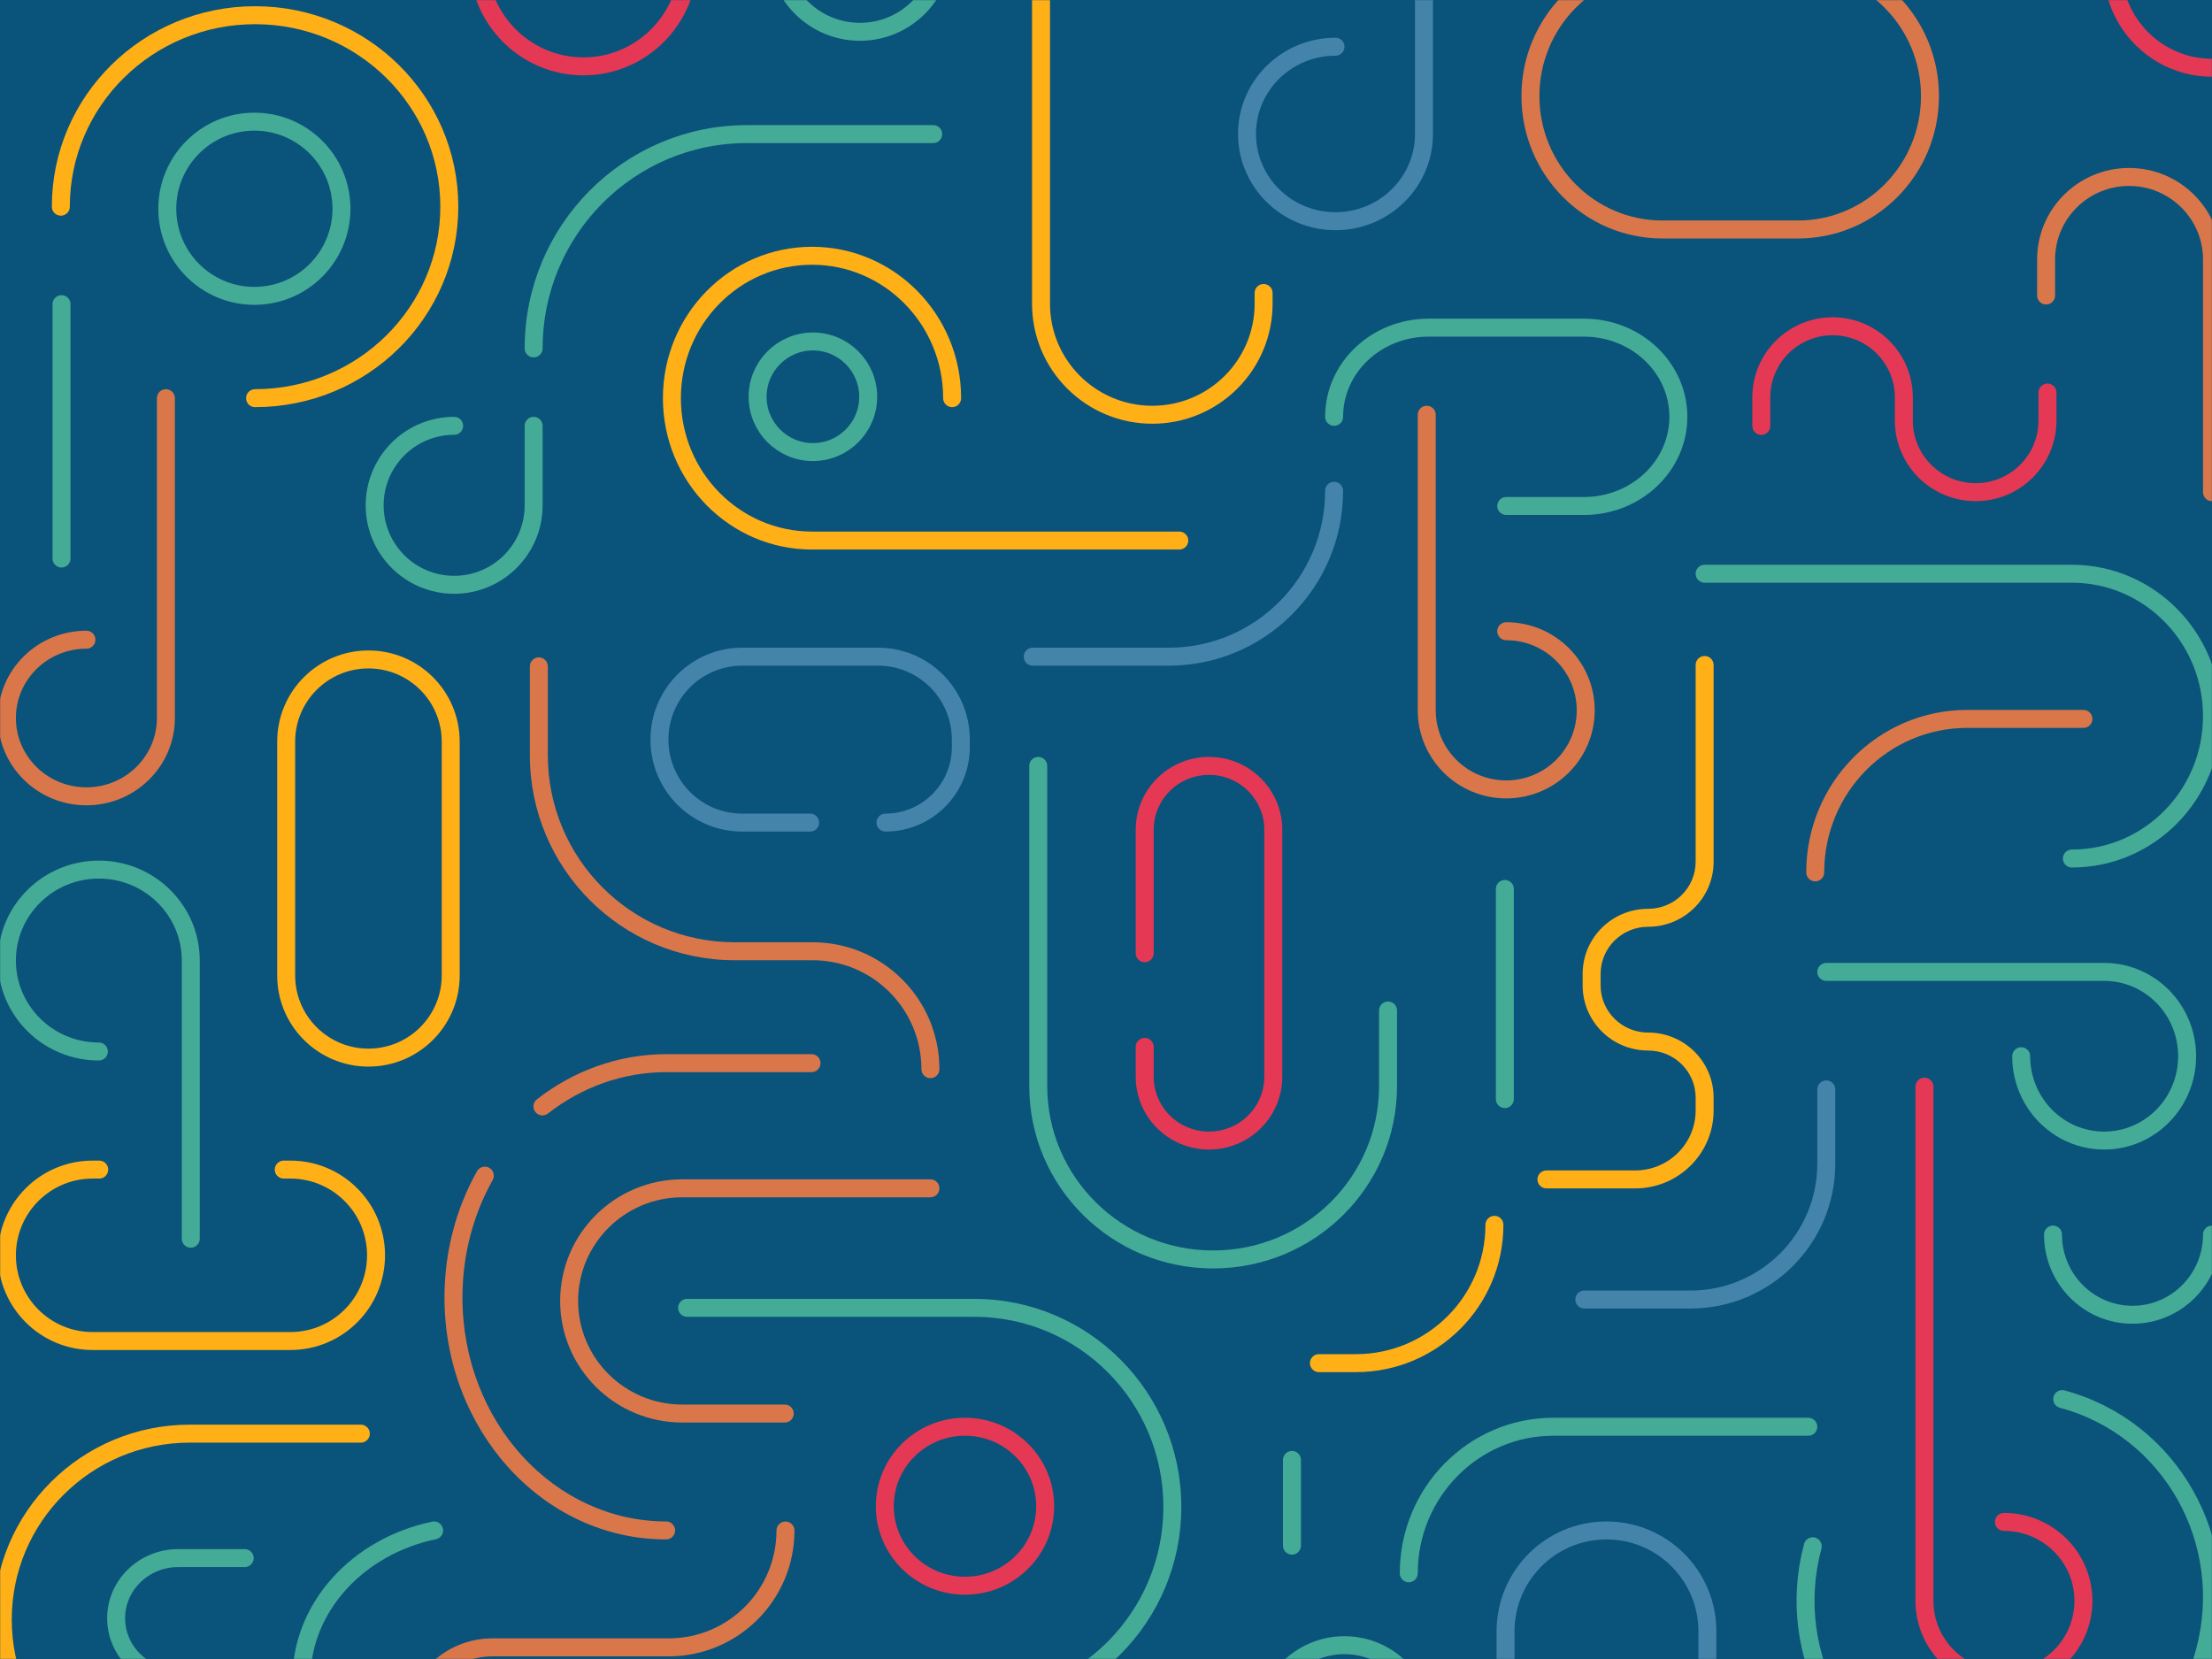 <svg width="1600" height="1200" viewBox="0 0 1600 1200" fill="none" xmlns="http://www.w3.org/2000/svg">
<rect width="1600" height="1200" fill="white"/>
<rect width="1600" height="1200" fill="#0A537B"/>
<mask id="mask0" mask-type="alpha" maskUnits="userSpaceOnUse" x="0" y="0" width="1600" height="1200">
<rect width="1600" height="1200" fill="#0A537B"/>
</mask>
<g mask="url(#mask0)">
<path d="M1600 893C1600 925.033 1574.26 951 1542.5 951C1510.74 951 1485 925.033 1485 893" stroke="#44AB96" stroke-width="13" stroke-linecap="round" stroke-linejoin="round"/>
<path d="M1600 49C1560.23 49 1528 16.541 1528 -23.5C1528 -63.541 1560.23 -96 1600 -96" stroke="#E53855" stroke-width="13" stroke-linecap="round" stroke-linejoin="round"/>
<path d="M562 -37.094C562 -3.905 588.863 23 622 23C655.137 23 682 -3.905 682 -37.094V-105" stroke="#44AB96" stroke-width="13" stroke-linecap="round" stroke-linejoin="round"/>
<path d="M137.235 1306C62.547 1306 2 1245.79 2 1171.5C2 1097.21 62.547 1037 137.235 1037H261" stroke="#FFB017" stroke-width="13" stroke-linecap="round" stroke-linejoin="round"/>
<path d="M128.98 1214C104.138 1214 84 1194.53 84 1170.5C84 1146.47 104.138 1127 128.98 1127H177" stroke="#44AB96" stroke-width="13" stroke-linecap="round" stroke-linejoin="round"/>
<path d="M1600 356V187.681C1600 154.72 1573.13 128 1540 128C1506.87 128 1480 154.72 1480 187.681V213.734" stroke="#DA774A" stroke-width="13" stroke-linecap="round" stroke-linejoin="round"/>
<path d="M673 866.036C676.59 866.036 679.5 863.126 679.5 859.536C679.5 855.946 676.59 853.036 673 853.036V866.036ZM567.622 1028.96C571.212 1028.96 574.122 1026.05 574.122 1022.46C574.122 1018.87 571.212 1015.96 567.622 1015.96V1028.96ZM366.84 1312.5C370.43 1312.5 373.34 1309.59 373.34 1306C373.34 1302.41 370.43 1299.5 366.84 1299.5V1312.5ZM574.655 1107.05C574.655 1103.46 571.745 1100.55 568.155 1100.55C564.565 1100.55 561.655 1103.46 561.655 1107.05H574.655ZM396.262 482C396.262 478.41 393.351 475.5 389.762 475.5C386.172 475.5 383.262 478.41 383.262 482H396.262ZM666.5 773.376C666.5 776.966 669.41 779.876 673 779.876C676.59 779.876 679.5 776.966 679.5 773.376H666.5ZM673 853.036H493.563V866.036H673V853.036ZM493.563 853.036C444.778 853.036 405.169 892.385 405.169 940.996H418.169C418.169 899.63 451.892 866.036 493.563 866.036V853.036ZM405.169 940.996C405.169 989.607 444.778 1028.96 493.563 1028.96V1015.96C451.892 1015.96 418.169 982.363 418.169 940.996H405.169ZM493.563 1028.96H567.622V1015.96H493.563V1028.96ZM366.84 1299.5H356.143V1312.5H366.84V1299.5ZM356.143 1299.5C328.181 1299.5 305.5 1276.8 305.5 1248.8H292.5C292.5 1283.97 320.988 1312.5 356.143 1312.5V1299.5ZM305.5 1248.8C305.5 1220.78 328.182 1198.08 356.143 1198.08V1185.08C320.987 1185.08 292.5 1213.62 292.5 1248.8H305.5ZM356.143 1198.08H483.723V1185.08H356.143V1198.08ZM483.723 1198.08C533.95 1198.08 574.655 1157.32 574.655 1107.05H561.655C561.655 1150.15 526.756 1185.08 483.723 1185.08V1198.08ZM383.262 482V546.285H396.262V482H383.262ZM383.262 546.285C383.262 628.172 449.569 694.566 531.38 694.566V681.566C456.763 681.566 396.262 621.007 396.262 546.285H383.262ZM531.38 694.566H587.787V681.566H531.38V694.566ZM587.787 694.566C631.252 694.566 666.5 729.844 666.5 773.376H679.5C679.5 722.678 638.445 681.566 587.787 681.566V694.566Z" fill="#DA774A"/>
<path fill-rule="evenodd" clip-rule="evenodd" d="M588 327C610.091 327 628 309.091 628 287C628 264.909 610.091 247 588 247C565.909 247 548 264.909 548 287C548 309.091 565.909 327 588 327Z" stroke="#44AB96" stroke-width="13" stroke-linecap="round" stroke-linejoin="round"/>
<path fill-rule="evenodd" clip-rule="evenodd" d="M698 1147C730.033 1147 756 1121.26 756 1089.5C756 1057.74 730.033 1032 698 1032C665.967 1032 640 1057.74 640 1089.5C640 1121.26 665.967 1147 698 1147Z" stroke="#E53855" stroke-width="13" stroke-linecap="round" stroke-linejoin="round"/>
<path fill-rule="evenodd" clip-rule="evenodd" d="M184 214C218.794 214 247 185.794 247 151C247 116.206 218.794 88 184 88C149.206 88 121 116.206 121 151C121 185.794 149.206 214 184 214Z" stroke="#44AB96" stroke-width="13" stroke-linecap="round" stroke-linejoin="round"/>
<path d="M184.5 288C262.095 288 325 225.992 325 149.5C325 73.008 262.095 11 184.5 11C106.905 11 44 73.008 44 149.5" stroke="#FFB017" stroke-width="13" stroke-linecap="round" stroke-linejoin="round"/>
<path d="M1311.21 1118.46C1289.86 1198.27 1336.04 1280.01 1414.35 1301.04C1492.65 1322.05 1573.44 1274.39 1594.79 1194.57C1616.14 1114.76 1569.96 1033.02 1491.65 1012" stroke="#44AB96" stroke-width="13" stroke-linecap="round" stroke-linejoin="round"/>
<path d="M481.83 1113.5C485.42 1113.5 488.33 1110.59 488.33 1107C488.33 1103.41 485.42 1100.5 481.83 1100.5V1113.5ZM356.371 853.553C358.128 850.423 357.016 846.46 353.886 844.703C350.755 842.945 346.793 844.058 345.036 847.188L356.371 853.553ZM587 775.5C590.59 775.5 593.5 772.59 593.5 769C593.5 765.41 590.59 762.5 587 762.5V775.5ZM388.363 795.169C385.531 797.375 385.024 801.459 387.23 804.291C389.436 807.123 393.52 807.63 396.352 805.424L388.363 795.169ZM481.83 1100.5C401.007 1100.5 334.5 1028.54 334.5 938.512H321.5C321.5 1034.59 392.739 1113.5 481.83 1113.5V1100.5ZM334.5 938.512C334.5 907.319 342.516 878.227 356.371 853.553L345.036 847.188C330.093 873.799 321.5 905.082 321.5 938.512H334.5ZM587 762.5H482.203V775.5H587V762.5ZM482.203 762.5C447.131 762.5 414.712 774.642 388.363 795.169L396.352 805.424C420.566 786.561 450.208 775.5 482.203 775.5V762.5Z" fill="#DA774A"/>
<path d="M328.5 308C296.743 308 271 333.743 271 365.5C271 397.257 296.743 423 328.5 423C360.257 423 386 397.257 386 365.5V308" stroke="#44AB96" stroke-width="13" stroke-linecap="round" stroke-linejoin="round"/>
<path d="M346 -28.5C346 13.749 380.026 48 422 48C463.974 48 498 13.749 498 -28.5C498 -70.75 463.974 -105 422 -105H346" stroke="#E53855" stroke-width="13" stroke-linecap="round" stroke-linejoin="round"/>
<path d="M71.5 760.582C34.773 760.582 5 731.127 5 694.791C5 658.455 34.773 629 71.5 629C108.227 629 138 658.455 138 694.791V896" stroke="#44AB96" stroke-width="13" stroke-linecap="round" stroke-linejoin="round"/>
<path d="M1461.99 764C1461.99 797.689 1488.86 825 1522 825C1555.14 825 1582 797.689 1582 764C1582 730.311 1555.14 703 1522 703H1321" stroke="#44AB96" stroke-width="13" stroke-linecap="round" stroke-linejoin="round"/>
<path d="M966 33.791C930.654 33.791 902 62.043 902 96.895C902 131.747 930.654 160 966 160C1001.35 160 1030 131.747 1030 96.895V-106" stroke="#4484AB" stroke-width="13" stroke-linecap="round" stroke-linejoin="round"/>
<path d="M914.919 1248C914.919 1215.97 940.681 1190 972.459 1190C1004.24 1190 1030 1215.97 1030 1248C1030 1280.03 1004.24 1306 972.459 1306H881" stroke="#44AB96" stroke-width="13" stroke-linecap="round" stroke-linejoin="round"/>
<path d="M1089.5 456.578C1121.26 456.578 1147 482.191 1147 513.789C1147 545.386 1121.26 571 1089.5 571C1057.74 571 1032 545.386 1032 513.789V300" stroke="#DA774A" stroke-width="13" stroke-linecap="round" stroke-linejoin="round"/>
<path d="M62.5 462.708C30.744 462.708 5 488.069 5 519.354C5 550.639 30.744 576 62.5 576C94.256 576 120 550.639 120 519.354V288" stroke="#DA774A" stroke-width="13" stroke-linecap="round" stroke-linejoin="round"/>
<path d="M688.704 288C688.704 231.115 643.327 185 587.352 185C531.377 185 486 231.115 486 288C486 344.885 531.377 391 587.352 391H853" stroke="#FFB017" stroke-width="13" stroke-linecap="round" stroke-linejoin="round"/>
<path d="M1498.64 621C1554.63 621 1600 574.885 1600 518C1600 461.115 1554.63 415 1498.64 415H1233" stroke="#44AB96" stroke-width="13" stroke-linecap="round" stroke-linejoin="round"/>
<path fill-rule="evenodd" clip-rule="evenodd" d="M1107 69.5C1107 16.204 1149.74 -27 1202.46 -27H1300.54C1353.26 -27 1396 16.204 1396 69.5V69.5C1396 122.796 1353.26 166 1300.54 166H1202.46C1149.74 166 1107 122.796 1107 69.5V69.5Z" stroke="#DA774A" stroke-width="13" stroke-linecap="round" stroke-linejoin="round"/>
<path fill-rule="evenodd" clip-rule="evenodd" d="M266.5 765C233.639 765 207 738.406 207 705.6V536.4C207 503.594 233.639 477 266.5 477V477C299.361 477 326 503.594 326 536.4V705.6C326 738.406 299.361 765 266.5 765V765Z" stroke="#FFB017" stroke-width="13" stroke-linecap="round" stroke-linejoin="round"/>
<path d="M828 689.5V600.166C828 574.669 848.819 554 874.5 554V554C900.181 554 921 574.669 921 600.166V778.834C921 804.331 900.181 825 874.5 825V825V825C848.819 825 828 804.331 828 778.834V757.25" stroke="#E53855" stroke-width="13" stroke-linecap="round" stroke-linejoin="round"/>
<path d="M914 211.93V219.719C914 264.057 877.959 300 833.5 300V300C789.041 300 753 264.057 753 219.719V-24.719C753 -69.057 789.041 -105 833.5 -105V-105C877.959 -105 914 -69.057 914 -24.719V-22.323" stroke="#FFB017" stroke-width="13" stroke-linecap="round" stroke-linejoin="round"/>
<path d="M71.75 846H66.939C32.731 846 5 873.758 5 908V908C5 942.242 32.731 970 66.939 970H210.061C244.269 970 272 942.242 272 908V908C272 873.758 244.269 846 210.061 846H205.25" stroke="#FFB017" stroke-width="13" stroke-linecap="round" stroke-linejoin="round"/>
<path d="M751 554V785.637C751 854.873 807.636 911 877.5 911C947.364 911 1004 854.873 1004 785.637V730.909" stroke="#44AB96" stroke-width="13" stroke-linecap="round" stroke-linejoin="round"/>
<path d="M497 946H704.802C783.888 946 848 1010.47 848 1090C848 1169.52 783.888 1234 704.802 1234H642.288" stroke="#44AB96" stroke-width="13" stroke-linecap="round" stroke-linejoin="round"/>
<path d="M586 595H536.813C503.779 595 477 568.137 477 535C477 501.863 503.779 475 536.813 475H635.187C668.221 475 695 501.863 695 535V540.33C695 570.524 670.6 595 640.5 595" stroke="#4484AB" stroke-width="13" stroke-linecap="round" stroke-linejoin="round"/>
<path d="M1089.5 366H1145.68C1183.41 366 1214 337.122 1214 301.5C1214 265.878 1183.41 237 1145.68 237H1033.32C995.587 237 965 265.878 965 301.5" stroke="#44AB96" stroke-width="13" stroke-linecap="round" stroke-linejoin="round"/>
<path d="M675 97H540.319C455.091 97 386 166.396 386 252" stroke="#44AB96" stroke-width="13" stroke-linecap="round" stroke-linejoin="round"/>
<path d="M1449.5 1100.84C1481.26 1100.84 1507 1126.4 1507 1157.92C1507 1189.44 1481.26 1215 1449.5 1215C1417.74 1215 1392 1189.44 1392 1157.92V786" stroke="#E53855" stroke-width="13" stroke-linecap="round" stroke-linejoin="round"/>
<path d="M1019 1138C1019 1079.46 1065.85 1032 1123.63 1032H1308" stroke="#44AB96" stroke-width="13" stroke-linecap="round" stroke-linejoin="round"/>
<path d="M747 475H845.373C911.441 475 965 421.274 965 355" stroke="#4484AB" stroke-width="13" stroke-linecap="round" stroke-linejoin="round"/>
<path d="M1321 788V841.755C1321 896.014 1277 940 1222.71 940H1146" stroke="#4484AB" stroke-width="13" stroke-linecap="round" stroke-linejoin="round"/>
<path d="M1507 520H1422.99C1362.24 520 1313 569.697 1313 631" stroke="#DA774A" stroke-width="13" stroke-linecap="round" stroke-linejoin="round"/>
<path d="M218 1306V1214.88C218 1162.42 258.975 1118.47 314 1107" stroke="#44AB96" stroke-width="13" stroke-linecap="round" stroke-linejoin="round"/>
<path d="M44.5 220C44.5 229.313 44.5 346.548 44.5 404" stroke="#44AB96" stroke-width="13" stroke-linecap="round" stroke-linejoin="round"/>
<path d="M1088.5 643C1088.5 650.693 1088.5 747.539 1088.5 795" stroke="#44AB96" stroke-width="13" stroke-linecap="round" stroke-linejoin="round"/>
<path d="M934.5 1056C934.5 1059.14 934.5 1098.64 934.5 1118" stroke="#44AB96" stroke-width="13" stroke-linecap="round" stroke-linejoin="round"/>
<path d="M1239.5 481C1239.5 477.41 1236.59 474.5 1233 474.5C1229.41 474.5 1226.5 477.41 1226.5 481H1239.5ZM1118.58 846.605C1114.99 846.605 1112.08 849.515 1112.08 853.105C1112.08 856.695 1114.99 859.605 1118.58 859.605V846.605ZM954 979.5C950.41 979.5 947.5 982.41 947.5 986C947.5 989.59 950.41 992.5 954 992.5V979.5ZM1087.46 885.938C1087.46 882.348 1084.55 879.438 1080.96 879.438C1077.37 879.438 1074.46 882.348 1074.46 885.938H1087.46ZM1226.5 481V623.331H1239.5V481H1226.5ZM1226.5 623.331C1226.5 642.086 1211.17 657.366 1192.14 657.366V670.366C1218.24 670.366 1239.5 649.366 1239.5 623.331H1226.5ZM1192.14 657.366C1166.02 657.366 1144.77 678.384 1144.77 704.417H1157.77C1157.77 685.658 1173.11 670.366 1192.14 670.366V657.366ZM1144.77 704.417V712.828H1157.77V704.417H1144.77ZM1144.77 712.828C1144.77 738.86 1166.02 759.879 1192.14 759.879V746.879C1173.11 746.879 1157.77 731.586 1157.77 712.828H1144.77ZM1192.14 759.879C1211.16 759.879 1226.5 775.171 1226.5 793.931H1239.5C1239.5 767.897 1218.25 746.879 1192.14 746.879V759.879ZM1226.5 793.931V803.242H1239.5V793.931H1226.5ZM1226.5 803.242C1226.5 827.144 1206.96 846.605 1182.75 846.605V859.605C1214.05 859.605 1239.5 834.418 1239.5 803.242H1226.5ZM1182.75 846.605H1156.72V859.605H1182.75V846.605ZM1156.72 846.605H1118.58V859.605H1156.72V846.605ZM954 992.5H980.776V979.5H954V992.5ZM980.776 992.5C1039.69 992.5 1087.46 944.798 1087.46 885.938H1074.46C1074.46 937.604 1032.52 979.5 980.776 979.5V992.5Z" fill="#FFB017"/>
<path d="M1481 283.921V304.203C1481 332.81 1457.74 356 1429.06 356V356C1400.37 356 1377.1 332.81 1377.1 304.203V287.403C1377.1 259.014 1354.02 236 1325.56 236V236C1297.08 236 1274 259.014 1274 287.403V308.079" stroke="#E53855" stroke-width="13" stroke-linecap="round" stroke-linejoin="round"/>
<path fill-rule="evenodd" clip-rule="evenodd" d="M1089 1179.97C1089 1139.67 1121.68 1107 1162 1107V1107C1202.31 1107 1235 1139.67 1235 1179.97V1233.03C1235 1273.33 1202.31 1306 1162 1306V1306C1121.68 1306 1089 1273.33 1089 1233.03V1179.97Z" stroke="#4484AB" stroke-width="13" stroke-linecap="round" stroke-linejoin="round"/>
</g>
</svg>
